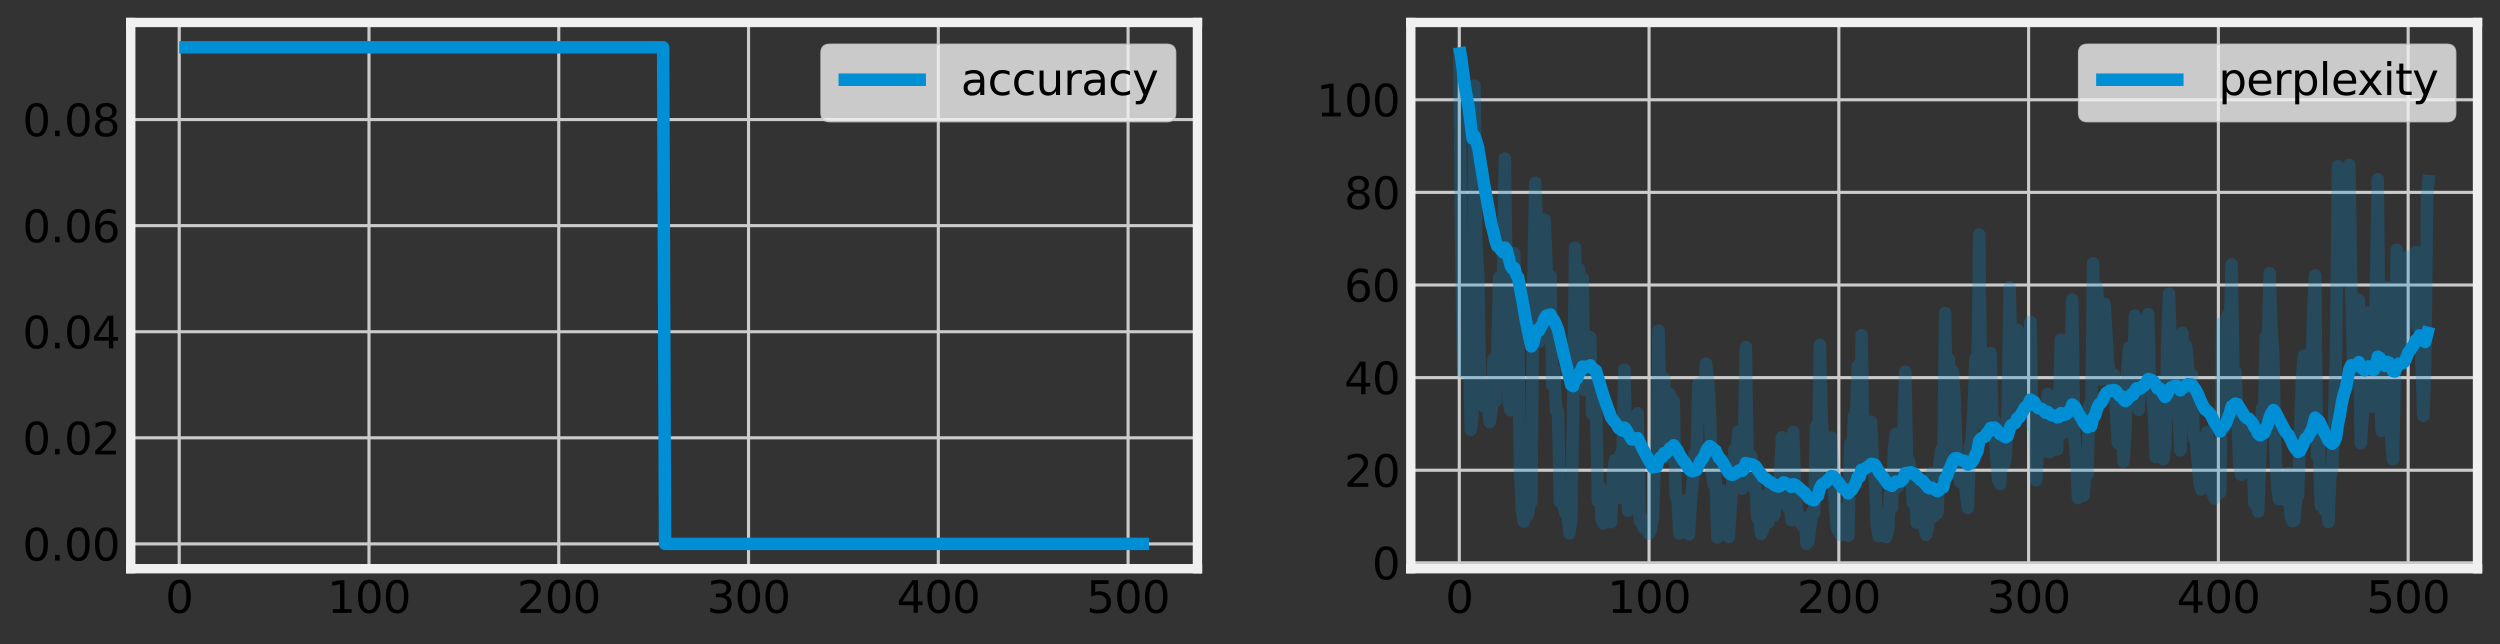 <?xml version="1.0" encoding="utf-8" standalone="no"?>
<!DOCTYPE svg PUBLIC "-//W3C//DTD SVG 1.1//EN"
  "http://www.w3.org/Graphics/SVG/1.1/DTD/svg11.dtd">
<svg xmlns:xlink="http://www.w3.org/1999/xlink" width="800.752pt" height="206.409pt" viewBox="0 0 800.752 206.409" xmlns="http://www.w3.org/2000/svg" version="1.1">
 <rect x="0" y="0" width="800.752" height="206.409" fill="#333333" stroke="none"/>
 <defs>
  <style type="text/css">*{stroke-linejoin: round; stroke-linecap: butt}</style>
 </defs>
 <g id="figure_1">
  <g id="patch_1">
   <path d="M 0 206.409 
L 800.752 206.409 
L 800.752 0 
L 0 0 
L 0 206.409 
z
" style="fill: none"/>
  </g>
  <g id="axes_1">
   <g id="patch_2">
    <path d="M 41.872 182.16 
L 383.545 182.16 
L 383.545 7.2 
L 41.872 7.2 
L 41.872 182.16 
z
" style="fill: none"/>
   </g>
   <g id="matplotlib.axis_1">
    <g id="xtick_1">
     <g id="line2d_1">
      <path d="M 57.402 182.16 
L 57.402 7.2 
" clip-path="url(#p15fe85b339)" style="fill: none; stroke: #cbcbcb"/>
     </g>
     <g id="line2d_2"/>
     <g id="text_1">
      <!-- 0 -->
      <g transform="translate(52.949 196.298) scale(0.14 -0.14)">
       <defs>
        <path id="DejaVuSans-30" d="M 2034 4250 
Q 1547 4250 1301 3770 
Q 1056 3291 1056 2328 
Q 1056 1369 1301 889 
Q 1547 409 2034 409 
Q 2525 409 2770 889 
Q 3016 1369 3016 2328 
Q 3016 3291 2770 3770 
Q 2525 4250 2034 4250 
z
M 2034 4750 
Q 2819 4750 3233 4129 
Q 3647 3509 3647 2328 
Q 3647 1150 3233 529 
Q 2819 -91 2034 -91 
Q 1250 -91 836 529 
Q 422 1150 422 2328 
Q 422 3509 836 4129 
Q 1250 4750 2034 4750 
z
" transform="scale(0.016)"/>
       </defs>
       <use xlink:href="#DejaVuSans-30"/>
      </g>
     </g>
    </g>
    <g id="xtick_2">
     <g id="line2d_3">
      <path d="M 118.187 182.16 
L 118.187 7.2 
" clip-path="url(#p15fe85b339)" style="fill: none; stroke: #cbcbcb"/>
     </g>
     <g id="line2d_4"/>
     <g id="text_2">
      <!-- 100 -->
      <g transform="translate(104.826 196.298) scale(0.14 -0.14)">
       <defs>
        <path id="DejaVuSans-31" d="M 794 531 
L 1825 531 
L 1825 4091 
L 703 3866 
L 703 4441 
L 1819 4666 
L 2450 4666 
L 2450 531 
L 3481 531 
L 3481 0 
L 794 0 
L 794 531 
z
" transform="scale(0.016)"/>
       </defs>
       <use xlink:href="#DejaVuSans-31"/>
       <use xlink:href="#DejaVuSans-30" x="63.623"/>
       <use xlink:href="#DejaVuSans-30" x="127.246"/>
      </g>
     </g>
    </g>
    <g id="xtick_3">
     <g id="line2d_5">
      <path d="M 178.973 182.16 
L 178.973 7.2 
" clip-path="url(#p15fe85b339)" style="fill: none; stroke: #cbcbcb"/>
     </g>
     <g id="line2d_6"/>
     <g id="text_3">
      <!-- 200 -->
      <g transform="translate(165.611 196.298) scale(0.14 -0.14)">
       <defs>
        <path id="DejaVuSans-32" d="M 1228 531 
L 3431 531 
L 3431 0 
L 469 0 
L 469 531 
Q 828 903 1448 1529 
Q 2069 2156 2228 2338 
Q 2531 2678 2651 2914 
Q 2772 3150 2772 3378 
Q 2772 3750 2511 3984 
Q 2250 4219 1831 4219 
Q 1534 4219 1204 4116 
Q 875 4013 500 3803 
L 500 4441 
Q 881 4594 1212 4672 
Q 1544 4750 1819 4750 
Q 2544 4750 2975 4387 
Q 3406 4025 3406 3419 
Q 3406 3131 3298 2873 
Q 3191 2616 2906 2266 
Q 2828 2175 2409 1742 
Q 1991 1309 1228 531 
z
" transform="scale(0.016)"/>
       </defs>
       <use xlink:href="#DejaVuSans-32"/>
       <use xlink:href="#DejaVuSans-30" x="63.623"/>
       <use xlink:href="#DejaVuSans-30" x="127.246"/>
      </g>
     </g>
    </g>
    <g id="xtick_4">
     <g id="line2d_7">
      <path d="M 239.758 182.16 
L 239.758 7.2 
" clip-path="url(#p15fe85b339)" style="fill: none; stroke: #cbcbcb"/>
     </g>
     <g id="line2d_8"/>
     <g id="text_4">
      <!-- 300 -->
      <g transform="translate(226.396 196.298) scale(0.14 -0.14)">
       <defs>
        <path id="DejaVuSans-33" d="M 2597 2516 
Q 3050 2419 3304 2112 
Q 3559 1806 3559 1356 
Q 3559 666 3084 287 
Q 2609 -91 1734 -91 
Q 1441 -91 1130 -33 
Q 819 25 488 141 
L 488 750 
Q 750 597 1062 519 
Q 1375 441 1716 441 
Q 2309 441 2620 675 
Q 2931 909 2931 1356 
Q 2931 1769 2642 2001 
Q 2353 2234 1838 2234 
L 1294 2234 
L 1294 2753 
L 1863 2753 
Q 2328 2753 2575 2939 
Q 2822 3125 2822 3475 
Q 2822 3834 2567 4026 
Q 2313 4219 1838 4219 
Q 1578 4219 1281 4162 
Q 984 4106 628 3988 
L 628 4550 
Q 988 4650 1302 4700 
Q 1616 4750 1894 4750 
Q 2613 4750 3031 4423 
Q 3450 4097 3450 3541 
Q 3450 3153 3228 2886 
Q 3006 2619 2597 2516 
z
" transform="scale(0.016)"/>
       </defs>
       <use xlink:href="#DejaVuSans-33"/>
       <use xlink:href="#DejaVuSans-30" x="63.623"/>
       <use xlink:href="#DejaVuSans-30" x="127.246"/>
      </g>
     </g>
    </g>
    <g id="xtick_5">
     <g id="line2d_9">
      <path d="M 300.543 182.16 
L 300.543 7.2 
" clip-path="url(#p15fe85b339)" style="fill: none; stroke: #cbcbcb"/>
     </g>
     <g id="line2d_10"/>
     <g id="text_5">
      <!-- 400 -->
      <g transform="translate(287.181 196.298) scale(0.14 -0.14)">
       <defs>
        <path id="DejaVuSans-34" d="M 2419 4116 
L 825 1625 
L 2419 1625 
L 2419 4116 
z
M 2253 4666 
L 3047 4666 
L 3047 1625 
L 3713 1625 
L 3713 1100 
L 3047 1100 
L 3047 0 
L 2419 0 
L 2419 1100 
L 313 1100 
L 313 1709 
L 2253 4666 
z
" transform="scale(0.016)"/>
       </defs>
       <use xlink:href="#DejaVuSans-34"/>
       <use xlink:href="#DejaVuSans-30" x="63.623"/>
       <use xlink:href="#DejaVuSans-30" x="127.246"/>
      </g>
     </g>
    </g>
    <g id="xtick_6">
     <g id="line2d_11">
      <path d="M 361.328 182.16 
L 361.328 7.2 
" clip-path="url(#p15fe85b339)" style="fill: none; stroke: #cbcbcb"/>
     </g>
     <g id="line2d_12"/>
     <g id="text_6">
      <!-- 500 -->
      <g transform="translate(347.966 196.298) scale(0.14 -0.14)">
       <defs>
        <path id="DejaVuSans-35" d="M 691 4666 
L 3169 4666 
L 3169 4134 
L 1269 4134 
L 1269 2991 
Q 1406 3038 1543 3061 
Q 1681 3084 1819 3084 
Q 2600 3084 3056 2656 
Q 3513 2228 3513 1497 
Q 3513 744 3044 326 
Q 2575 -91 1722 -91 
Q 1428 -91 1123 -41 
Q 819 9 494 109 
L 494 744 
Q 775 591 1075 516 
Q 1375 441 1709 441 
Q 2250 441 2565 725 
Q 2881 1009 2881 1497 
Q 2881 1984 2565 2268 
Q 2250 2553 1709 2553 
Q 1456 2553 1204 2497 
Q 953 2441 691 2322 
L 691 4666 
z
" transform="scale(0.016)"/>
       </defs>
       <use xlink:href="#DejaVuSans-35"/>
       <use xlink:href="#DejaVuSans-30" x="63.623"/>
       <use xlink:href="#DejaVuSans-30" x="127.246"/>
      </g>
     </g>
    </g>
   </g>
   <g id="matplotlib.axis_2">
    <g id="ytick_1">
     <g id="line2d_13">
      <path d="M 41.872 174.207 
L 383.545 174.207 
" clip-path="url(#p15fe85b339)" style="fill: none; stroke: #cbcbcb"/>
     </g>
     <g id="line2d_14"/>
     <g id="text_7">
      <!-- 0.00 -->
      <g transform="translate(7.2 179.526) scale(0.14 -0.14)">
       <defs>
        <path id="DejaVuSans-2e" d="M 684 794 
L 1344 794 
L 1344 0 
L 684 0 
L 684 794 
z
" transform="scale(0.016)"/>
       </defs>
       <use xlink:href="#DejaVuSans-30"/>
       <use xlink:href="#DejaVuSans-2e" x="63.623"/>
       <use xlink:href="#DejaVuSans-30" x="95.41"/>
       <use xlink:href="#DejaVuSans-30" x="159.033"/>
      </g>
     </g>
    </g>
    <g id="ytick_2">
     <g id="line2d_15">
      <path d="M 41.872 140.231 
L 383.545 140.231 
" clip-path="url(#p15fe85b339)" style="fill: none; stroke: #cbcbcb"/>
     </g>
     <g id="line2d_16"/>
     <g id="text_8">
      <!-- 0.02 -->
      <g transform="translate(7.2 145.55) scale(0.14 -0.14)">
       <use xlink:href="#DejaVuSans-30"/>
       <use xlink:href="#DejaVuSans-2e" x="63.623"/>
       <use xlink:href="#DejaVuSans-30" x="95.41"/>
       <use xlink:href="#DejaVuSans-32" x="159.033"/>
      </g>
     </g>
    </g>
    <g id="ytick_3">
     <g id="line2d_17">
      <path d="M 41.872 106.255 
L 383.545 106.255 
" clip-path="url(#p15fe85b339)" style="fill: none; stroke: #cbcbcb"/>
     </g>
     <g id="line2d_18"/>
     <g id="text_9">
      <!-- 0.04 -->
      <g transform="translate(7.2 111.574) scale(0.14 -0.14)">
       <use xlink:href="#DejaVuSans-30"/>
       <use xlink:href="#DejaVuSans-2e" x="63.623"/>
       <use xlink:href="#DejaVuSans-30" x="95.41"/>
       <use xlink:href="#DejaVuSans-34" x="159.033"/>
      </g>
     </g>
    </g>
    <g id="ytick_4">
     <g id="line2d_19">
      <path d="M 41.872 72.279 
L 383.545 72.279 
" clip-path="url(#p15fe85b339)" style="fill: none; stroke: #cbcbcb"/>
     </g>
     <g id="line2d_20"/>
     <g id="text_10">
      <!-- 0.06 -->
      <g transform="translate(7.2 77.598) scale(0.14 -0.14)">
       <defs>
        <path id="DejaVuSans-36" d="M 2113 2584 
Q 1688 2584 1439 2293 
Q 1191 2003 1191 1497 
Q 1191 994 1439 701 
Q 1688 409 2113 409 
Q 2538 409 2786 701 
Q 3034 994 3034 1497 
Q 3034 2003 2786 2293 
Q 2538 2584 2113 2584 
z
M 3366 4563 
L 3366 3988 
Q 3128 4100 2886 4159 
Q 2644 4219 2406 4219 
Q 1781 4219 1451 3797 
Q 1122 3375 1075 2522 
Q 1259 2794 1537 2939 
Q 1816 3084 2150 3084 
Q 2853 3084 3261 2657 
Q 3669 2231 3669 1497 
Q 3669 778 3244 343 
Q 2819 -91 2113 -91 
Q 1303 -91 875 529 
Q 447 1150 447 2328 
Q 447 3434 972 4092 
Q 1497 4750 2381 4750 
Q 2619 4750 2861 4703 
Q 3103 4656 3366 4563 
z
" transform="scale(0.016)"/>
       </defs>
       <use xlink:href="#DejaVuSans-30"/>
       <use xlink:href="#DejaVuSans-2e" x="63.623"/>
       <use xlink:href="#DejaVuSans-30" x="95.41"/>
       <use xlink:href="#DejaVuSans-36" x="159.033"/>
      </g>
     </g>
    </g>
    <g id="ytick_5">
     <g id="line2d_21">
      <path d="M 41.872 38.303 
L 383.545 38.303 
" clip-path="url(#p15fe85b339)" style="fill: none; stroke: #cbcbcb"/>
     </g>
     <g id="line2d_22"/>
     <g id="text_11">
      <!-- 0.08 -->
      <g transform="translate(7.2 43.622) scale(0.14 -0.14)">
       <defs>
        <path id="DejaVuSans-38" d="M 2034 2216 
Q 1584 2216 1326 1975 
Q 1069 1734 1069 1313 
Q 1069 891 1326 650 
Q 1584 409 2034 409 
Q 2484 409 2743 651 
Q 3003 894 3003 1313 
Q 3003 1734 2745 1975 
Q 2488 2216 2034 2216 
z
M 1403 2484 
Q 997 2584 770 2862 
Q 544 3141 544 3541 
Q 544 4100 942 4425 
Q 1341 4750 2034 4750 
Q 2731 4750 3128 4425 
Q 3525 4100 3525 3541 
Q 3525 3141 3298 2862 
Q 3072 2584 2669 2484 
Q 3125 2378 3379 2068 
Q 3634 1759 3634 1313 
Q 3634 634 3220 271 
Q 2806 -91 2034 -91 
Q 1263 -91 848 271 
Q 434 634 434 1313 
Q 434 1759 690 2068 
Q 947 2378 1403 2484 
z
M 1172 3481 
Q 1172 3119 1398 2916 
Q 1625 2713 2034 2713 
Q 2441 2713 2670 2916 
Q 2900 3119 2900 3481 
Q 2900 3844 2670 4047 
Q 2441 4250 2034 4250 
Q 1625 4250 1398 4047 
Q 1172 3844 1172 3481 
z
" transform="scale(0.016)"/>
       </defs>
       <use xlink:href="#DejaVuSans-30"/>
       <use xlink:href="#DejaVuSans-2e" x="63.623"/>
       <use xlink:href="#DejaVuSans-30" x="95.41"/>
       <use xlink:href="#DejaVuSans-38" x="159.033"/>
      </g>
     </g>
    </g>
   </g>
   <g id="line2d_23">
    <path d="M 57.402 15.153 
L 212.404 15.153 
L 213.012 174.207 
L 368.014 174.207 
L 368.014 174.207 
" clip-path="url(#p15fe85b339)" style="fill: none; stroke: #008fd5; stroke-width: 4"/>
   </g>
   <g id="patch_3">
    <path d="M 41.872 182.16 
L 41.872 7.2 
" style="fill: none; stroke: #f0f0f0; stroke-width: 3; stroke-linejoin: miter; stroke-linecap: square"/>
   </g>
   <g id="patch_4">
    <path d="M 383.545 182.16 
L 383.545 7.2 
" style="fill: none; stroke: #f0f0f0; stroke-width: 3; stroke-linejoin: miter; stroke-linecap: square"/>
   </g>
   <g id="patch_5">
    <path d="M 41.872 182.16 
L 383.545 182.16 
" style="fill: none; stroke: #f0f0f0; stroke-width: 3; stroke-linejoin: miter; stroke-linecap: square"/>
   </g>
   <g id="patch_6">
    <path d="M 41.872 7.2 
L 383.545 7.2 
" style="fill: none; stroke: #f0f0f0; stroke-width: 3; stroke-linejoin: miter; stroke-linecap: square"/>
   </g>
   <g id="legend_1">
    <g id="patch_7">
     <path d="M 265.778 38.949 
L 373.745 38.949 
Q 376.545 38.949 376.545 36.149 
L 376.545 17 
Q 376.545 14.2 373.745 14.2 
L 265.778 14.2 
Q 262.978 14.2 262.978 17 
L 262.978 36.149 
Q 262.978 38.949 265.778 38.949 
z
" style="fill: #f0f0f0; opacity: 0.8; stroke: #cccccc; stroke-width: 0.5; stroke-linejoin: miter"/>
    </g>
    <g id="line2d_24">
     <path d="M 268.578 25.538 
L 282.578 25.538 
L 296.578 25.538 
" style="fill: none; stroke: #008fd5; stroke-width: 4"/>
    </g>
    <g id="text_12">
     <!-- accuracy -->
     <g transform="translate(307.778 30.438) scale(0.14 -0.14)">
      <defs>
       <path id="DejaVuSans-61" d="M 2194 1759 
Q 1497 1759 1228 1600 
Q 959 1441 959 1056 
Q 959 750 1161 570 
Q 1363 391 1709 391 
Q 2188 391 2477 730 
Q 2766 1069 2766 1631 
L 2766 1759 
L 2194 1759 
z
M 3341 1997 
L 3341 0 
L 2766 0 
L 2766 531 
Q 2569 213 2275 61 
Q 1981 -91 1556 -91 
Q 1019 -91 701 211 
Q 384 513 384 1019 
Q 384 1609 779 1909 
Q 1175 2209 1959 2209 
L 2766 2209 
L 2766 2266 
Q 2766 2663 2505 2880 
Q 2244 3097 1772 3097 
Q 1472 3097 1187 3025 
Q 903 2953 641 2809 
L 641 3341 
Q 956 3463 1253 3523 
Q 1550 3584 1831 3584 
Q 2591 3584 2966 3190 
Q 3341 2797 3341 1997 
z
" transform="scale(0.016)"/>
       <path id="DejaVuSans-63" d="M 3122 3366 
L 3122 2828 
Q 2878 2963 2633 3030 
Q 2388 3097 2138 3097 
Q 1578 3097 1268 2742 
Q 959 2388 959 1747 
Q 959 1106 1268 751 
Q 1578 397 2138 397 
Q 2388 397 2633 464 
Q 2878 531 3122 666 
L 3122 134 
Q 2881 22 2623 -34 
Q 2366 -91 2075 -91 
Q 1284 -91 818 406 
Q 353 903 353 1747 
Q 353 2603 823 3093 
Q 1294 3584 2113 3584 
Q 2378 3584 2631 3529 
Q 2884 3475 3122 3366 
z
" transform="scale(0.016)"/>
       <path id="DejaVuSans-75" d="M 544 1381 
L 544 3500 
L 1119 3500 
L 1119 1403 
Q 1119 906 1312 657 
Q 1506 409 1894 409 
Q 2359 409 2629 706 
Q 2900 1003 2900 1516 
L 2900 3500 
L 3475 3500 
L 3475 0 
L 2900 0 
L 2900 538 
Q 2691 219 2414 64 
Q 2138 -91 1772 -91 
Q 1169 -91 856 284 
Q 544 659 544 1381 
z
M 1991 3584 
L 1991 3584 
z
" transform="scale(0.016)"/>
       <path id="DejaVuSans-72" d="M 2631 2963 
Q 2534 3019 2420 3045 
Q 2306 3072 2169 3072 
Q 1681 3072 1420 2755 
Q 1159 2438 1159 1844 
L 1159 0 
L 581 0 
L 581 3500 
L 1159 3500 
L 1159 2956 
Q 1341 3275 1631 3429 
Q 1922 3584 2338 3584 
Q 2397 3584 2469 3576 
Q 2541 3569 2628 3553 
L 2631 2963 
z
" transform="scale(0.016)"/>
       <path id="DejaVuSans-79" d="M 2059 -325 
Q 1816 -950 1584 -1140 
Q 1353 -1331 966 -1331 
L 506 -1331 
L 506 -850 
L 844 -850 
Q 1081 -850 1212 -737 
Q 1344 -625 1503 -206 
L 1606 56 
L 191 3500 
L 800 3500 
L 1894 763 
L 2988 3500 
L 3597 3500 
L 2059 -325 
z
" transform="scale(0.016)"/>
      </defs>
      <use xlink:href="#DejaVuSans-61"/>
      <use xlink:href="#DejaVuSans-63" x="61.279"/>
      <use xlink:href="#DejaVuSans-63" x="116.26"/>
      <use xlink:href="#DejaVuSans-75" x="171.24"/>
      <use xlink:href="#DejaVuSans-72" x="234.619"/>
      <use xlink:href="#DejaVuSans-61" x="275.732"/>
      <use xlink:href="#DejaVuSans-63" x="337.012"/>
      <use xlink:href="#DejaVuSans-79" x="391.992"/>
     </g>
    </g>
   </g>
  </g>
  <g id="axes_2">
   <g id="patch_8">
    <path d="M 451.879 182.16 
L 793.552 182.16 
L 793.552 7.2 
L 451.879 7.2 
L 451.879 182.16 
z
" style="fill: none"/>
   </g>
   <g id="matplotlib.axis_3">
    <g id="xtick_7">
     <g id="line2d_25">
      <path d="M 467.41 182.16 
L 467.41 7.2 
" clip-path="url(#p035e32cfc7)" style="fill: none; stroke: #cbcbcb"/>
     </g>
     <g id="line2d_26"/>
     <g id="text_13">
      <!-- 0 -->
      <g transform="translate(462.956 196.298) scale(0.14 -0.14)">
       <use xlink:href="#DejaVuSans-30"/>
      </g>
     </g>
    </g>
    <g id="xtick_8">
     <g id="line2d_27">
      <path d="M 528.195 182.16 
L 528.195 7.2 
" clip-path="url(#p035e32cfc7)" style="fill: none; stroke: #cbcbcb"/>
     </g>
     <g id="line2d_28"/>
     <g id="text_14">
      <!-- 100 -->
      <g transform="translate(514.834 196.298) scale(0.14 -0.14)">
       <use xlink:href="#DejaVuSans-31"/>
       <use xlink:href="#DejaVuSans-30" x="63.623"/>
       <use xlink:href="#DejaVuSans-30" x="127.246"/>
      </g>
     </g>
    </g>
    <g id="xtick_9">
     <g id="line2d_29">
      <path d="M 588.98 182.16 
L 588.98 7.2 
" clip-path="url(#p035e32cfc7)" style="fill: none; stroke: #cbcbcb"/>
     </g>
     <g id="line2d_30"/>
     <g id="text_15">
      <!-- 200 -->
      <g transform="translate(575.619 196.298) scale(0.14 -0.14)">
       <use xlink:href="#DejaVuSans-32"/>
       <use xlink:href="#DejaVuSans-30" x="63.623"/>
       <use xlink:href="#DejaVuSans-30" x="127.246"/>
      </g>
     </g>
    </g>
    <g id="xtick_10">
     <g id="line2d_31">
      <path d="M 649.765 182.16 
L 649.765 7.2 
" clip-path="url(#p035e32cfc7)" style="fill: none; stroke: #cbcbcb"/>
     </g>
     <g id="line2d_32"/>
     <g id="text_16">
      <!-- 300 -->
      <g transform="translate(636.404 196.298) scale(0.14 -0.14)">
       <use xlink:href="#DejaVuSans-33"/>
       <use xlink:href="#DejaVuSans-30" x="63.623"/>
       <use xlink:href="#DejaVuSans-30" x="127.246"/>
      </g>
     </g>
    </g>
    <g id="xtick_11">
     <g id="line2d_33">
      <path d="M 710.55 182.16 
L 710.55 7.2 
" clip-path="url(#p035e32cfc7)" style="fill: none; stroke: #cbcbcb"/>
     </g>
     <g id="line2d_34"/>
     <g id="text_17">
      <!-- 400 -->
      <g transform="translate(697.189 196.298) scale(0.14 -0.14)">
       <use xlink:href="#DejaVuSans-34"/>
       <use xlink:href="#DejaVuSans-30" x="63.623"/>
       <use xlink:href="#DejaVuSans-30" x="127.246"/>
      </g>
     </g>
    </g>
    <g id="xtick_12">
     <g id="line2d_35">
      <path d="M 771.335 182.16 
L 771.335 7.2 
" clip-path="url(#p035e32cfc7)" style="fill: none; stroke: #cbcbcb"/>
     </g>
     <g id="line2d_36"/>
     <g id="text_18">
      <!-- 500 -->
      <g transform="translate(757.974 196.298) scale(0.14 -0.14)">
       <use xlink:href="#DejaVuSans-35"/>
       <use xlink:href="#DejaVuSans-30" x="63.623"/>
       <use xlink:href="#DejaVuSans-30" x="127.246"/>
      </g>
     </g>
    </g>
   </g>
   <g id="matplotlib.axis_4">
    <g id="ytick_6">
     <g id="line2d_37">
      <path d="M 451.879 180.277 
L 793.552 180.277 
" clip-path="url(#p035e32cfc7)" style="fill: none; stroke: #cbcbcb"/>
     </g>
     <g id="line2d_38"/>
     <g id="text_19">
      <!-- 0 -->
      <g transform="translate(439.472 185.596) scale(0.14 -0.14)">
       <use xlink:href="#DejaVuSans-30"/>
      </g>
     </g>
    </g>
    <g id="ytick_7">
     <g id="line2d_39">
      <path d="M 451.879 150.613 
L 793.552 150.613 
" clip-path="url(#p035e32cfc7)" style="fill: none; stroke: #cbcbcb"/>
     </g>
     <g id="line2d_40"/>
     <g id="text_20">
      <!-- 20 -->
      <g transform="translate(430.564 155.931) scale(0.14 -0.14)">
       <use xlink:href="#DejaVuSans-32"/>
       <use xlink:href="#DejaVuSans-30" x="63.623"/>
      </g>
     </g>
    </g>
    <g id="ytick_8">
     <g id="line2d_41">
      <path d="M 451.879 120.948 
L 793.552 120.948 
" clip-path="url(#p035e32cfc7)" style="fill: none; stroke: #cbcbcb"/>
     </g>
     <g id="line2d_42"/>
     <g id="text_21">
      <!-- 40 -->
      <g transform="translate(430.564 126.267) scale(0.14 -0.14)">
       <use xlink:href="#DejaVuSans-34"/>
       <use xlink:href="#DejaVuSans-30" x="63.623"/>
      </g>
     </g>
    </g>
    <g id="ytick_9">
     <g id="line2d_43">
      <path d="M 451.879 91.284 
L 793.552 91.284 
" clip-path="url(#p035e32cfc7)" style="fill: none; stroke: #cbcbcb"/>
     </g>
     <g id="line2d_44"/>
     <g id="text_22">
      <!-- 60 -->
      <g transform="translate(430.564 96.603) scale(0.14 -0.14)">
       <use xlink:href="#DejaVuSans-36"/>
       <use xlink:href="#DejaVuSans-30" x="63.623"/>
      </g>
     </g>
    </g>
    <g id="ytick_10">
     <g id="line2d_45">
      <path d="M 451.879 61.62 
L 793.552 61.62 
" clip-path="url(#p035e32cfc7)" style="fill: none; stroke: #cbcbcb"/>
     </g>
     <g id="line2d_46"/>
     <g id="text_23">
      <!-- 80 -->
      <g transform="translate(430.564 66.939) scale(0.14 -0.14)">
       <use xlink:href="#DejaVuSans-38"/>
       <use xlink:href="#DejaVuSans-30" x="63.623"/>
      </g>
     </g>
    </g>
    <g id="ytick_11">
     <g id="line2d_47">
      <path d="M 451.879 31.956 
L 793.552 31.956 
" clip-path="url(#p035e32cfc7)" style="fill: none; stroke: #cbcbcb"/>
     </g>
     <g id="line2d_48"/>
     <g id="text_24">
      <!-- 100 -->
      <g transform="translate(421.657 37.275) scale(0.14 -0.14)">
       <use xlink:href="#DejaVuSans-31"/>
       <use xlink:href="#DejaVuSans-30" x="63.623"/>
       <use xlink:href="#DejaVuSans-30" x="127.246"/>
      </g>
     </g>
    </g>
   </g>
   <g id="line2d_49">
    <path d="M 467.41 15.153 
L 468.018 80.51 
L 468.625 119.126 
L 469.233 109.458 
L 469.841 92.904 
L 470.449 102.832 
L 471.057 137.663 
L 471.665 132.882 
L 472.273 27.415 
L 472.88 78.422 
L 473.488 88.259 
L 474.096 125.034 
L 474.704 126.053 
L 475.312 130.168 
L 475.92 124.525 
L 476.527 128.751 
L 477.135 135.185 
L 477.743 131.665 
L 478.351 115.244 
L 478.959 128.625 
L 479.567 114.622 
L 480.175 88.795 
L 480.782 93.658 
L 481.39 95.123 
L 481.998 50.785 
L 482.606 94.386 
L 483.214 128.631 
L 483.822 131.429 
L 485.037 81.155 
L 485.645 129.112 
L 486.253 104.949 
L 486.861 150.194 
L 487.469 163.412 
L 488.077 167.076 
L 488.684 165.52 
L 489.292 165.152 
L 489.9 161.605 
L 490.508 160.743 
L 491.116 90.986 
L 491.724 58.53 
L 492.332 73.675 
L 492.939 109.574 
L 493.547 83.356 
L 494.155 80.859 
L 494.763 70.413 
L 495.371 84.813 
L 495.979 107.661 
L 496.587 88.353 
L 497.194 123.289 
L 497.802 118.524 
L 498.41 131.52 
L 499.018 131.705 
L 499.626 160.694 
L 500.234 160.339 
L 500.841 162.095 
L 501.449 164.418 
L 502.057 163.985 
L 502.665 170.859 
L 503.273 166.729 
L 503.881 131.182 
L 504.489 79.355 
L 505.096 118.552 
L 505.704 86.175 
L 506.312 106.195 
L 506.92 89.074 
L 507.528 124.89 
L 508.136 110.413 
L 508.744 118.59 
L 509.351 108.02 
L 509.959 132.49 
L 510.567 129.397 
L 511.175 125.34 
L 511.783 160.449 
L 512.391 155.917 
L 512.999 166.257 
L 513.606 167.691 
L 514.214 161.125 
L 514.822 158.016 
L 515.43 166.333 
L 516.038 167.283 
L 516.646 151.328 
L 517.253 147.391 
L 517.861 150.894 
L 518.469 159.427 
L 519.077 145.58 
L 519.685 145.081 
L 520.293 118.388 
L 520.901 149.913 
L 521.508 163.573 
L 522.116 157.578 
L 522.724 159.173 
L 523.332 134.529 
L 523.94 145.421 
L 524.548 132.367 
L 525.156 166.759 
L 525.763 166.09 
L 526.371 168.947 
L 526.979 166.786 
L 527.587 169.752 
L 528.195 170.96 
L 528.803 169.66 
L 529.41 165.846 
L 530.018 148.332 
L 530.626 146.769 
L 531.234 105.915 
L 531.842 132.072 
L 532.45 143.17 
L 533.058 121.2 
L 533.665 146.503 
L 534.273 131.086 
L 534.881 126.192 
L 535.489 139.657 
L 536.097 128.397 
L 536.705 158.413 
L 537.313 160.492 
L 537.92 170.89 
L 538.528 166.208 
L 539.136 164.654 
L 539.744 160.363 
L 540.352 167.792 
L 540.96 171.186 
L 541.567 160.931 
L 542.175 154.264 
L 542.783 145.395 
L 543.391 148.171 
L 543.999 122.951 
L 544.607 122.766 
L 545.215 132.963 
L 545.822 127.9 
L 546.43 116.429 
L 547.038 121.329 
L 547.646 130.878 
L 548.254 151.092 
L 548.862 155.166 
L 549.47 151.515 
L 550.077 172.14 
L 550.685 167.518 
L 551.293 156.977 
L 551.901 170.632 
L 552.509 167.643 
L 553.117 168.169 
L 553.724 171.95 
L 555.548 144.076 
L 556.156 146.997 
L 556.764 138.246 
L 557.372 145.624 
L 557.979 156.545 
L 558.587 139.073 
L 559.195 111.162 
L 559.803 151.429 
L 560.411 155.139 
L 561.019 146.203 
L 561.627 156.063 
L 562.234 154.647 
L 562.842 165.782 
L 563.45 165.999 
L 564.058 171.041 
L 564.666 169.782 
L 565.274 158.772 
L 565.881 161.658 
L 566.489 167.384 
L 567.097 156.646 
L 567.705 163.905 
L 568.313 164.98 
L 568.921 160.373 
L 569.529 160.729 
L 570.136 152.673 
L 570.744 140.074 
L 571.352 146.511 
L 571.96 160.59 
L 572.568 162.311 
L 573.176 160.063 
L 573.784 166.599 
L 574.391 138.39 
L 574.999 158.814 
L 575.607 163.836 
L 576.215 166.972 
L 576.823 167.294 
L 577.431 168.592 
L 578.039 165.93 
L 578.646 174.207 
L 579.254 173.176 
L 580.47 164.063 
L 581.078 164.241 
L 581.686 136.513 
L 582.293 153.578 
L 582.901 110.482 
L 583.509 134.225 
L 584.117 145.976 
L 584.725 149.418 
L 585.333 140.289 
L 585.941 140.904 
L 586.548 140.143 
L 587.156 153.873 
L 587.764 162.515 
L 588.372 169.263 
L 589.588 171.409 
L 590.196 171.022 
L 590.803 162.834 
L 591.411 170.644 
L 592.019 171.595 
L 592.627 142.158 
L 593.235 148.789 
L 593.843 133.262 
L 594.45 134.408 
L 595.058 117.22 
L 595.666 152.215 
L 596.274 107.38 
L 596.882 148.891 
L 597.49 144.858 
L 598.098 139.113 
L 598.705 144.694 
L 599.313 135.099 
L 599.921 148.961 
L 600.529 153.13 
L 601.137 168.05 
L 601.745 171.713 
L 602.353 171.576 
L 602.96 164.401 
L 603.568 169.797 
L 604.176 171.988 
L 604.784 169.555 
L 605.392 158.22 
L 606 162.576 
L 606.607 144.021 
L 607.215 139.025 
L 607.823 155.938 
L 609.039 150.451 
L 609.647 138.184 
L 610.255 119.054 
L 610.862 149.134 
L 611.47 147.611 
L 612.078 151.257 
L 612.686 161.102 
L 613.294 152.16 
L 613.902 167.425 
L 614.51 163.072 
L 615.117 166.802 
L 615.725 156.809 
L 616.333 168.801 
L 616.941 171.289 
L 617.549 168.61 
L 618.157 161.626 
L 618.764 151.499 
L 619.372 165.454 
L 619.98 163.442 
L 620.588 164.299 
L 621.196 148.372 
L 621.804 144.013 
L 622.412 153.656 
L 623.019 100.269 
L 623.627 137.86 
L 624.235 115.09 
L 624.843 125.406 
L 625.451 118.983 
L 626.059 127.303 
L 626.667 144.498 
L 627.274 149.981 
L 627.882 154.448 
L 629.098 148.67 
L 629.706 158.176 
L 630.314 162.664 
L 630.921 142.962 
L 631.529 140.782 
L 632.137 131.018 
L 632.745 114.807 
L 633.353 124.729 
L 633.961 75.126 
L 634.569 128.237 
L 635.176 131.325 
L 635.784 136.748 
L 636.392 117.947 
L 637 129.28 
L 637.608 113.097 
L 638.216 137.407 
L 638.824 134.746 
L 639.431 147.018 
L 640.039 153.676 
L 640.647 155.064 
L 641.255 142.211 
L 641.863 149.039 
L 642.471 146.037 
L 643.079 130.94 
L 643.686 91.995 
L 644.294 114.973 
L 644.902 131.385 
L 645.51 127.617 
L 646.118 105.675 
L 646.726 130.222 
L 647.333 113.101 
L 647.941 112.66 
L 648.549 109.046 
L 649.157 122.906 
L 649.765 111.76 
L 650.373 103.068 
L 650.981 136.715 
L 651.588 134.51 
L 652.196 153.848 
L 653.412 133.639 
L 654.02 133.367 
L 654.628 142.794 
L 655.236 144.418 
L 655.843 126.215 
L 656.451 144.86 
L 657.059 141.086 
L 657.667 133.801 
L 658.275 135.449 
L 658.883 143.972 
L 659.49 131.127 
L 660.098 108.794 
L 660.706 137.441 
L 661.314 138.502 
L 662.53 117.323 
L 663.138 120.666 
L 663.745 95.967 
L 664.353 138.539 
L 664.961 146.112 
L 665.569 159.526 
L 666.177 148.685 
L 666.785 153.124 
L 667.393 158.732 
L 668 150.274 
L 668.608 151.924 
L 669.216 129.717 
L 669.824 136.06 
L 670.432 84.331 
L 671.04 118.349 
L 671.647 91.883 
L 672.255 101.732 
L 672.863 121.649 
L 673.471 111.494 
L 674.079 97.334 
L 675.295 117.302 
L 675.902 119.533 
L 676.51 126.846 
L 677.118 119.992 
L 678.334 141.955 
L 678.942 141.104 
L 679.55 129.044 
L 680.157 147.853 
L 680.765 138.419 
L 681.373 119.035 
L 681.981 111.332 
L 682.589 111.818 
L 683.197 127.56 
L 683.804 101.073 
L 684.412 107.843 
L 685.02 131.302 
L 685.628 119.365 
L 686.236 110.071 
L 686.844 119.977 
L 687.452 102.838 
L 688.059 100.628 
L 688.667 125.252 
L 689.275 124.953 
L 689.883 131.994 
L 690.491 146.393 
L 691.099 143.52 
L 691.707 122.073 
L 692.314 141.558 
L 692.922 147.166 
L 693.53 143.253 
L 694.138 111.192 
L 694.746 94.065 
L 695.354 111.873 
L 695.961 121.761 
L 696.569 116.305 
L 697.177 122.791 
L 698.393 144.293 
L 699.001 106.603 
L 699.609 122.63 
L 700.216 110.824 
L 700.824 116.877 
L 701.432 129.113 
L 702.04 119.946 
L 702.648 140.074 
L 703.256 139.859 
L 704.471 154.35 
L 705.079 156.761 
L 705.687 150.115 
L 706.295 155.335 
L 706.903 138.479 
L 708.118 146.523 
L 708.726 157.99 
L 709.334 159.683 
L 709.942 150.206 
L 710.55 158.059 
L 711.158 157.651 
L 711.766 103.4 
L 712.373 137.337 
L 713.589 100.955 
L 714.197 105.961 
L 714.805 84.714 
L 715.413 123.557 
L 716.021 119.029 
L 717.236 148.677 
L 717.844 152.026 
L 718.452 151.664 
L 719.06 149.614 
L 719.668 145.038 
L 720.276 136.26 
L 720.883 150.479 
L 721.491 147.606 
L 722.099 161.271 
L 722.707 153.828 
L 723.315 163.827 
L 724.53 130.809 
L 725.138 134.381 
L 725.746 107.952 
L 726.354 113.5 
L 726.962 87.499 
L 727.57 105.417 
L 728.178 114.821 
L 728.785 143.672 
L 729.393 155.954 
L 730.001 159.852 
L 730.609 159.584 
L 731.217 153.672 
L 731.825 160.085 
L 733.04 151.543 
L 733.648 165.257 
L 734.256 166.89 
L 734.864 166.72 
L 735.472 159.701 
L 736.08 158.691 
L 737.295 121.642 
L 737.903 113.972 
L 738.511 113.909 
L 739.119 134.314 
L 739.727 116.71 
L 740.335 123.007 
L 740.942 98.463 
L 741.55 88.215 
L 742.158 146.093 
L 742.766 143.487 
L 743.374 161.98 
L 743.982 160.41 
L 744.59 163.314 
L 745.197 160.351 
L 745.805 167.155 
L 746.413 152.281 
L 747.021 150.15 
L 748.237 113.946 
L 748.844 53.286 
L 749.452 78.922 
L 750.06 58.771 
L 750.668 72.559 
L 751.276 89.884 
L 751.884 67.808 
L 752.492 52.817 
L 753.099 91.715 
L 753.707 117.771 
L 754.315 122.927 
L 754.923 111.245 
L 755.531 96.068 
L 756.139 141.957 
L 756.747 133.689 
L 757.354 128.331 
L 757.962 111.471 
L 758.57 100.101 
L 759.178 126.839 
L 759.786 130.233 
L 760.394 119.42 
L 761.001 93.237 
L 761.609 57.448 
L 762.217 122.21 
L 762.825 138.035 
L 764.041 127.714 
L 764.649 91.961 
L 765.256 120.558 
L 765.864 139.664 
L 766.472 147.126 
L 767.08 122.115 
L 767.688 80.005 
L 768.296 105.752 
L 768.904 117.08 
L 769.511 113.109 
L 770.119 107.284 
L 770.727 90.909 
L 771.335 82.185 
L 771.943 97.232 
L 772.551 93.134 
L 773.158 94.769 
L 773.766 80.719 
L 774.374 104.693 
L 774.982 82.418 
L 775.59 115.927 
L 776.198 133.198 
L 776.806 117.601 
L 777.413 63.134 
L 778.021 56.001 
L 778.021 56.001 
" clip-path="url(#p035e32cfc7)" style="fill: none; stroke: #008fd5; stroke-opacity: 0.25; stroke-width: 4"/>
   </g>
   <g id="line2d_50">
    <path d="M 467.41 15.153 
L 468.018 18.421 
L 469.233 27.756 
L 470.449 34.604 
L 471.665 44.414 
L 472.273 43.564 
L 472.88 45.307 
L 473.488 47.454 
L 475.312 58.824 
L 477.743 72.065 
L 478.351 74.224 
L 478.959 76.944 
L 479.567 78.828 
L 480.175 79.326 
L 481.39 80.797 
L 481.998 79.296 
L 482.606 80.051 
L 483.822 84.927 
L 484.43 86.069 
L 485.037 85.824 
L 485.645 87.988 
L 486.253 88.836 
L 487.469 95.479 
L 488.684 102.382 
L 489.9 108.325 
L 490.508 110.946 
L 491.116 109.948 
L 491.724 107.377 
L 492.332 105.692 
L 492.939 105.886 
L 494.155 103.564 
L 494.763 101.907 
L 495.371 101.052 
L 495.979 101.383 
L 496.587 100.731 
L 497.194 101.859 
L 497.802 102.692 
L 499.018 105.512 
L 500.841 113.436 
L 503.273 123.295 
L 503.881 123.689 
L 504.489 121.472 
L 505.096 121.326 
L 505.704 119.569 
L 506.312 118.9 
L 506.92 117.409 
L 507.528 117.783 
L 508.136 117.414 
L 508.744 117.473 
L 509.351 117 
L 509.959 117.775 
L 510.567 118.356 
L 511.175 118.705 
L 513.606 126.882 
L 516.038 133.649 
L 516.646 134.533 
L 517.861 135.962 
L 518.469 137.135 
L 519.685 137.933 
L 520.293 136.956 
L 520.901 137.604 
L 521.508 138.902 
L 522.724 140.803 
L 523.332 140.489 
L 523.94 140.736 
L 524.548 140.317 
L 526.371 144.166 
L 529.41 149.688 
L 530.626 149.478 
L 531.234 147.3 
L 531.842 146.538 
L 532.45 146.37 
L 533.058 145.111 
L 533.665 145.181 
L 534.273 144.476 
L 534.881 143.562 
L 535.489 143.367 
L 536.097 142.618 
L 537.313 144.262 
L 537.92 145.594 
L 539.136 147.526 
L 539.744 148.168 
L 540.96 150.251 
L 541.567 150.785 
L 542.175 150.959 
L 542.783 150.681 
L 543.391 150.555 
L 544.607 147.854 
L 545.215 147.11 
L 545.822 146.149 
L 546.43 144.663 
L 547.038 143.497 
L 547.646 142.866 
L 548.254 143.277 
L 548.862 143.872 
L 549.47 144.254 
L 550.077 145.648 
L 550.685 146.742 
L 551.293 147.253 
L 552.509 149.383 
L 553.724 151.404 
L 554.332 151.964 
L 554.94 152.098 
L 555.548 151.697 
L 556.156 151.462 
L 556.764 150.801 
L 557.372 150.542 
L 557.979 150.842 
L 558.587 150.254 
L 559.195 148.299 
L 559.803 148.456 
L 560.411 148.79 
L 561.019 148.661 
L 562.234 149.311 
L 564.058 151.934 
L 564.666 152.826 
L 565.274 153.124 
L 565.881 153.55 
L 566.489 154.242 
L 567.097 154.362 
L 568.313 155.346 
L 569.529 155.854 
L 570.136 155.695 
L 570.744 154.914 
L 571.352 154.494 
L 573.176 155.419 
L 573.784 155.978 
L 574.391 155.098 
L 574.999 155.284 
L 576.215 156.275 
L 578.039 157.84 
L 579.254 159.384 
L 579.862 159.846 
L 581.078 160.266 
L 581.686 159.078 
L 582.293 158.803 
L 582.901 156.387 
L 583.509 155.279 
L 584.117 154.814 
L 584.725 154.544 
L 586.548 152.533 
L 587.156 152.6 
L 587.764 153.096 
L 590.196 156.332 
L 590.803 156.657 
L 592.019 158.068 
L 592.627 157.273 
L 593.235 156.848 
L 594.45 154.606 
L 595.058 152.737 
L 595.666 152.711 
L 596.274 150.444 
L 596.882 150.366 
L 597.49 150.091 
L 598.098 149.542 
L 598.705 149.3 
L 599.313 148.59 
L 599.921 148.608 
L 600.529 148.834 
L 601.745 150.891 
L 602.353 151.925 
L 602.96 152.549 
L 604.784 155.101 
L 605.392 155.257 
L 606 155.623 
L 606.607 155.043 
L 607.215 154.242 
L 607.823 154.327 
L 608.431 154.265 
L 609.039 154.074 
L 609.647 153.279 
L 610.255 151.568 
L 612.078 151.255 
L 612.686 151.747 
L 613.294 151.768 
L 613.902 152.551 
L 614.51 153.077 
L 615.117 153.763 
L 615.725 153.915 
L 617.549 156.147 
L 618.157 156.421 
L 618.764 156.175 
L 619.98 156.979 
L 620.588 157.345 
L 621.196 156.896 
L 621.804 156.252 
L 622.412 156.122 
L 623.019 153.33 
L 623.627 152.556 
L 624.235 150.683 
L 624.843 149.419 
L 625.451 147.897 
L 626.059 146.868 
L 626.667 146.749 
L 627.274 146.911 
L 627.882 147.288 
L 628.49 147.507 
L 629.098 147.565 
L 629.706 148.095 
L 630.314 148.824 
L 631.529 148.143 
L 632.137 147.287 
L 632.745 145.663 
L 633.353 144.616 
L 633.961 141.142 
L 634.569 140.497 
L 635.176 140.038 
L 635.784 139.874 
L 636.392 138.777 
L 637 138.302 
L 637.608 137.042 
L 638.216 137.06 
L 638.824 136.945 
L 639.431 137.448 
L 640.647 139.1 
L 641.255 139.255 
L 641.863 139.745 
L 642.471 140.059 
L 643.079 139.603 
L 643.686 137.223 
L 644.294 136.11 
L 644.902 135.874 
L 645.51 135.461 
L 646.118 133.972 
L 646.726 133.784 
L 648.549 130.611 
L 649.157 130.226 
L 649.765 129.302 
L 650.373 127.99 
L 651.588 128.731 
L 652.196 129.987 
L 652.804 130.702 
L 654.02 130.975 
L 655.236 132.208 
L 655.843 131.908 
L 656.451 132.556 
L 657.059 132.983 
L 658.275 133.145 
L 658.883 133.686 
L 659.49 133.558 
L 660.098 132.32 
L 661.314 132.872 
L 661.922 132.642 
L 662.53 131.876 
L 663.138 131.315 
L 663.745 129.548 
L 664.353 129.997 
L 664.961 130.803 
L 665.569 132.239 
L 666.785 134.065 
L 667.393 135.298 
L 668.608 136.841 
L 669.216 136.485 
L 669.824 136.463 
L 670.432 133.857 
L 671.04 133.081 
L 671.647 131.021 
L 672.255 129.557 
L 672.863 129.162 
L 673.471 128.278 
L 674.079 126.731 
L 674.687 125.801 
L 675.902 125.084 
L 676.51 125.172 
L 677.118 124.913 
L 677.726 125.216 
L 678.942 126.806 
L 679.55 126.918 
L 680.157 127.965 
L 680.765 128.487 
L 681.373 128.015 
L 682.589 126.412 
L 683.197 126.47 
L 683.804 125.2 
L 684.412 124.332 
L 685.02 124.681 
L 685.628 124.415 
L 686.236 123.698 
L 686.844 123.512 
L 688.059 121.385 
L 689.275 121.747 
L 689.883 122.26 
L 691.099 124.469 
L 691.707 124.349 
L 692.314 125.21 
L 692.922 126.308 
L 693.53 127.155 
L 694.138 126.357 
L 694.746 124.742 
L 695.354 124.099 
L 695.961 123.982 
L 696.569 123.598 
L 697.177 123.558 
L 697.785 124.013 
L 698.393 125.027 
L 699.001 124.106 
L 699.609 124.032 
L 700.216 123.372 
L 700.824 123.047 
L 701.432 123.35 
L 702.04 123.18 
L 703.256 124.816 
L 703.864 125.947 
L 705.079 128.837 
L 706.295 131.173 
L 706.903 131.538 
L 707.511 132.076 
L 708.118 132.798 
L 709.334 135.339 
L 709.942 136.082 
L 711.158 138.205 
L 711.766 136.464 
L 712.373 136.508 
L 712.981 135.631 
L 713.589 133.897 
L 714.197 132.501 
L 714.805 130.111 
L 715.413 129.784 
L 716.021 129.246 
L 716.628 129.464 
L 719.06 133.368 
L 719.668 133.951 
L 720.276 134.067 
L 721.491 135.523 
L 722.099 136.811 
L 722.707 137.661 
L 723.315 138.97 
L 723.923 139.448 
L 724.53 139.016 
L 725.138 138.784 
L 725.746 137.243 
L 726.354 136.056 
L 726.962 133.628 
L 727.57 132.217 
L 728.178 131.348 
L 728.785 131.964 
L 731.825 137.82 
L 732.433 138.711 
L 733.04 139.352 
L 734.864 143.198 
L 736.08 144.756 
L 736.687 144.442 
L 737.295 143.302 
L 738.511 140.439 
L 739.119 140.133 
L 739.727 138.962 
L 740.335 138.164 
L 740.942 136.179 
L 741.55 133.781 
L 742.158 134.396 
L 742.766 134.851 
L 744.59 138.712 
L 745.197 139.794 
L 745.805 141.162 
L 747.021 142.14 
L 747.629 141.55 
L 748.237 140.17 
L 748.844 135.825 
L 749.452 132.98 
L 750.06 129.27 
L 750.668 126.434 
L 751.276 124.607 
L 751.884 121.767 
L 752.492 118.319 
L 753.099 116.989 
L 753.707 117.028 
L 754.315 117.323 
L 754.923 117.019 
L 755.531 115.972 
L 756.139 117.271 
L 756.747 118.092 
L 757.354 118.604 
L 757.962 118.247 
L 758.57 117.34 
L 759.178 117.815 
L 759.786 118.436 
L 760.394 118.485 
L 761.001 117.223 
L 761.609 114.234 
L 762.217 114.633 
L 762.825 115.803 
L 763.433 116.652 
L 764.041 117.206 
L 764.649 115.943 
L 765.256 116.174 
L 765.864 117.349 
L 766.472 118.837 
L 767.08 119.001 
L 767.688 117.051 
L 768.296 116.486 
L 768.904 116.516 
L 769.511 116.346 
L 770.119 115.893 
L 770.727 114.643 
L 771.335 113.021 
L 772.551 111.276 
L 773.158 110.451 
L 773.766 108.964 
L 774.374 108.751 
L 774.982 107.434 
L 775.59 107.859 
L 776.198 109.126 
L 776.806 109.549 
L 778.021 104.667 
L 778.021 104.667 
" clip-path="url(#p035e32cfc7)" style="fill: none; stroke: #008fd5; stroke-width: 4"/>
   </g>
   <g id="patch_9">
    <path d="M 451.879 182.16 
L 451.879 7.2 
" style="fill: none; stroke: #f0f0f0; stroke-width: 3; stroke-linejoin: miter; stroke-linecap: square"/>
   </g>
   <g id="patch_10">
    <path d="M 793.552 182.16 
L 793.552 7.2 
" style="fill: none; stroke: #f0f0f0; stroke-width: 3; stroke-linejoin: miter; stroke-linecap: square"/>
   </g>
   <g id="patch_11">
    <path d="M 451.879 182.16 
L 793.552 182.16 
" style="fill: none; stroke: #f0f0f0; stroke-width: 3; stroke-linejoin: miter; stroke-linecap: square"/>
   </g>
   <g id="patch_12">
    <path d="M 451.879 7.2 
L 793.552 7.2 
" style="fill: none; stroke: #f0f0f0; stroke-width: 3; stroke-linejoin: miter; stroke-linecap: square"/>
   </g>
   <g id="legend_2">
    <g id="patch_13">
     <path d="M 668.597 38.949 
L 783.752 38.949 
Q 786.552 38.949 786.552 36.149 
L 786.552 17 
Q 786.552 14.2 783.752 14.2 
L 668.597 14.2 
Q 665.798 14.2 665.798 17 
L 665.798 36.149 
Q 665.798 38.949 668.597 38.949 
z
" style="fill: #f0f0f0; opacity: 0.8; stroke: #cccccc; stroke-width: 0.5; stroke-linejoin: miter"/>
    </g>
    <g id="line2d_51">
     <path d="M 671.398 25.538 
L 685.398 25.538 
L 699.398 25.538 
" style="fill: none; stroke: #008fd5; stroke-width: 4"/>
    </g>
    <g id="text_25">
     <!-- perplexity -->
     <g transform="translate(710.597 30.438) scale(0.14 -0.14)">
      <defs>
       <path id="DejaVuSans-70" d="M 1159 525 
L 1159 -1331 
L 581 -1331 
L 581 3500 
L 1159 3500 
L 1159 2969 
Q 1341 3281 1617 3432 
Q 1894 3584 2278 3584 
Q 2916 3584 3314 3078 
Q 3713 2572 3713 1747 
Q 3713 922 3314 415 
Q 2916 -91 2278 -91 
Q 1894 -91 1617 61 
Q 1341 213 1159 525 
z
M 3116 1747 
Q 3116 2381 2855 2742 
Q 2594 3103 2138 3103 
Q 1681 3103 1420 2742 
Q 1159 2381 1159 1747 
Q 1159 1113 1420 752 
Q 1681 391 2138 391 
Q 2594 391 2855 752 
Q 3116 1113 3116 1747 
z
" transform="scale(0.016)"/>
       <path id="DejaVuSans-65" d="M 3597 1894 
L 3597 1613 
L 953 1613 
Q 991 1019 1311 708 
Q 1631 397 2203 397 
Q 2534 397 2845 478 
Q 3156 559 3463 722 
L 3463 178 
Q 3153 47 2828 -22 
Q 2503 -91 2169 -91 
Q 1331 -91 842 396 
Q 353 884 353 1716 
Q 353 2575 817 3079 
Q 1281 3584 2069 3584 
Q 2775 3584 3186 3129 
Q 3597 2675 3597 1894 
z
M 3022 2063 
Q 3016 2534 2758 2815 
Q 2500 3097 2075 3097 
Q 1594 3097 1305 2825 
Q 1016 2553 972 2059 
L 3022 2063 
z
" transform="scale(0.016)"/>
       <path id="DejaVuSans-6c" d="M 603 4863 
L 1178 4863 
L 1178 0 
L 603 0 
L 603 4863 
z
" transform="scale(0.016)"/>
       <path id="DejaVuSans-78" d="M 3513 3500 
L 2247 1797 
L 3578 0 
L 2900 0 
L 1881 1375 
L 863 0 
L 184 0 
L 1544 1831 
L 300 3500 
L 978 3500 
L 1906 2253 
L 2834 3500 
L 3513 3500 
z
" transform="scale(0.016)"/>
       <path id="DejaVuSans-69" d="M 603 3500 
L 1178 3500 
L 1178 0 
L 603 0 
L 603 3500 
z
M 603 4863 
L 1178 4863 
L 1178 4134 
L 603 4134 
L 603 4863 
z
" transform="scale(0.016)"/>
       <path id="DejaVuSans-74" d="M 1172 4494 
L 1172 3500 
L 2356 3500 
L 2356 3053 
L 1172 3053 
L 1172 1153 
Q 1172 725 1289 603 
Q 1406 481 1766 481 
L 2356 481 
L 2356 0 
L 1766 0 
Q 1100 0 847 248 
Q 594 497 594 1153 
L 594 3053 
L 172 3053 
L 172 3500 
L 594 3500 
L 594 4494 
L 1172 4494 
z
" transform="scale(0.016)"/>
      </defs>
      <use xlink:href="#DejaVuSans-70"/>
      <use xlink:href="#DejaVuSans-65" x="63.477"/>
      <use xlink:href="#DejaVuSans-72" x="125"/>
      <use xlink:href="#DejaVuSans-70" x="166.113"/>
      <use xlink:href="#DejaVuSans-6c" x="229.59"/>
      <use xlink:href="#DejaVuSans-65" x="257.373"/>
      <use xlink:href="#DejaVuSans-78" x="317.146"/>
      <use xlink:href="#DejaVuSans-69" x="376.326"/>
      <use xlink:href="#DejaVuSans-74" x="404.109"/>
      <use xlink:href="#DejaVuSans-79" x="443.318"/>
     </g>
    </g>
   </g>
  </g>
 </g>
 <defs>
  <clipPath id="p15fe85b339">
   <rect x="41.872" y="7.2" width="341.673" height="174.96"/>
  </clipPath>
  <clipPath id="p035e32cfc7">
   <rect x="451.879" y="7.2" width="341.673" height="174.96"/>
  </clipPath>
 </defs>
</svg>
